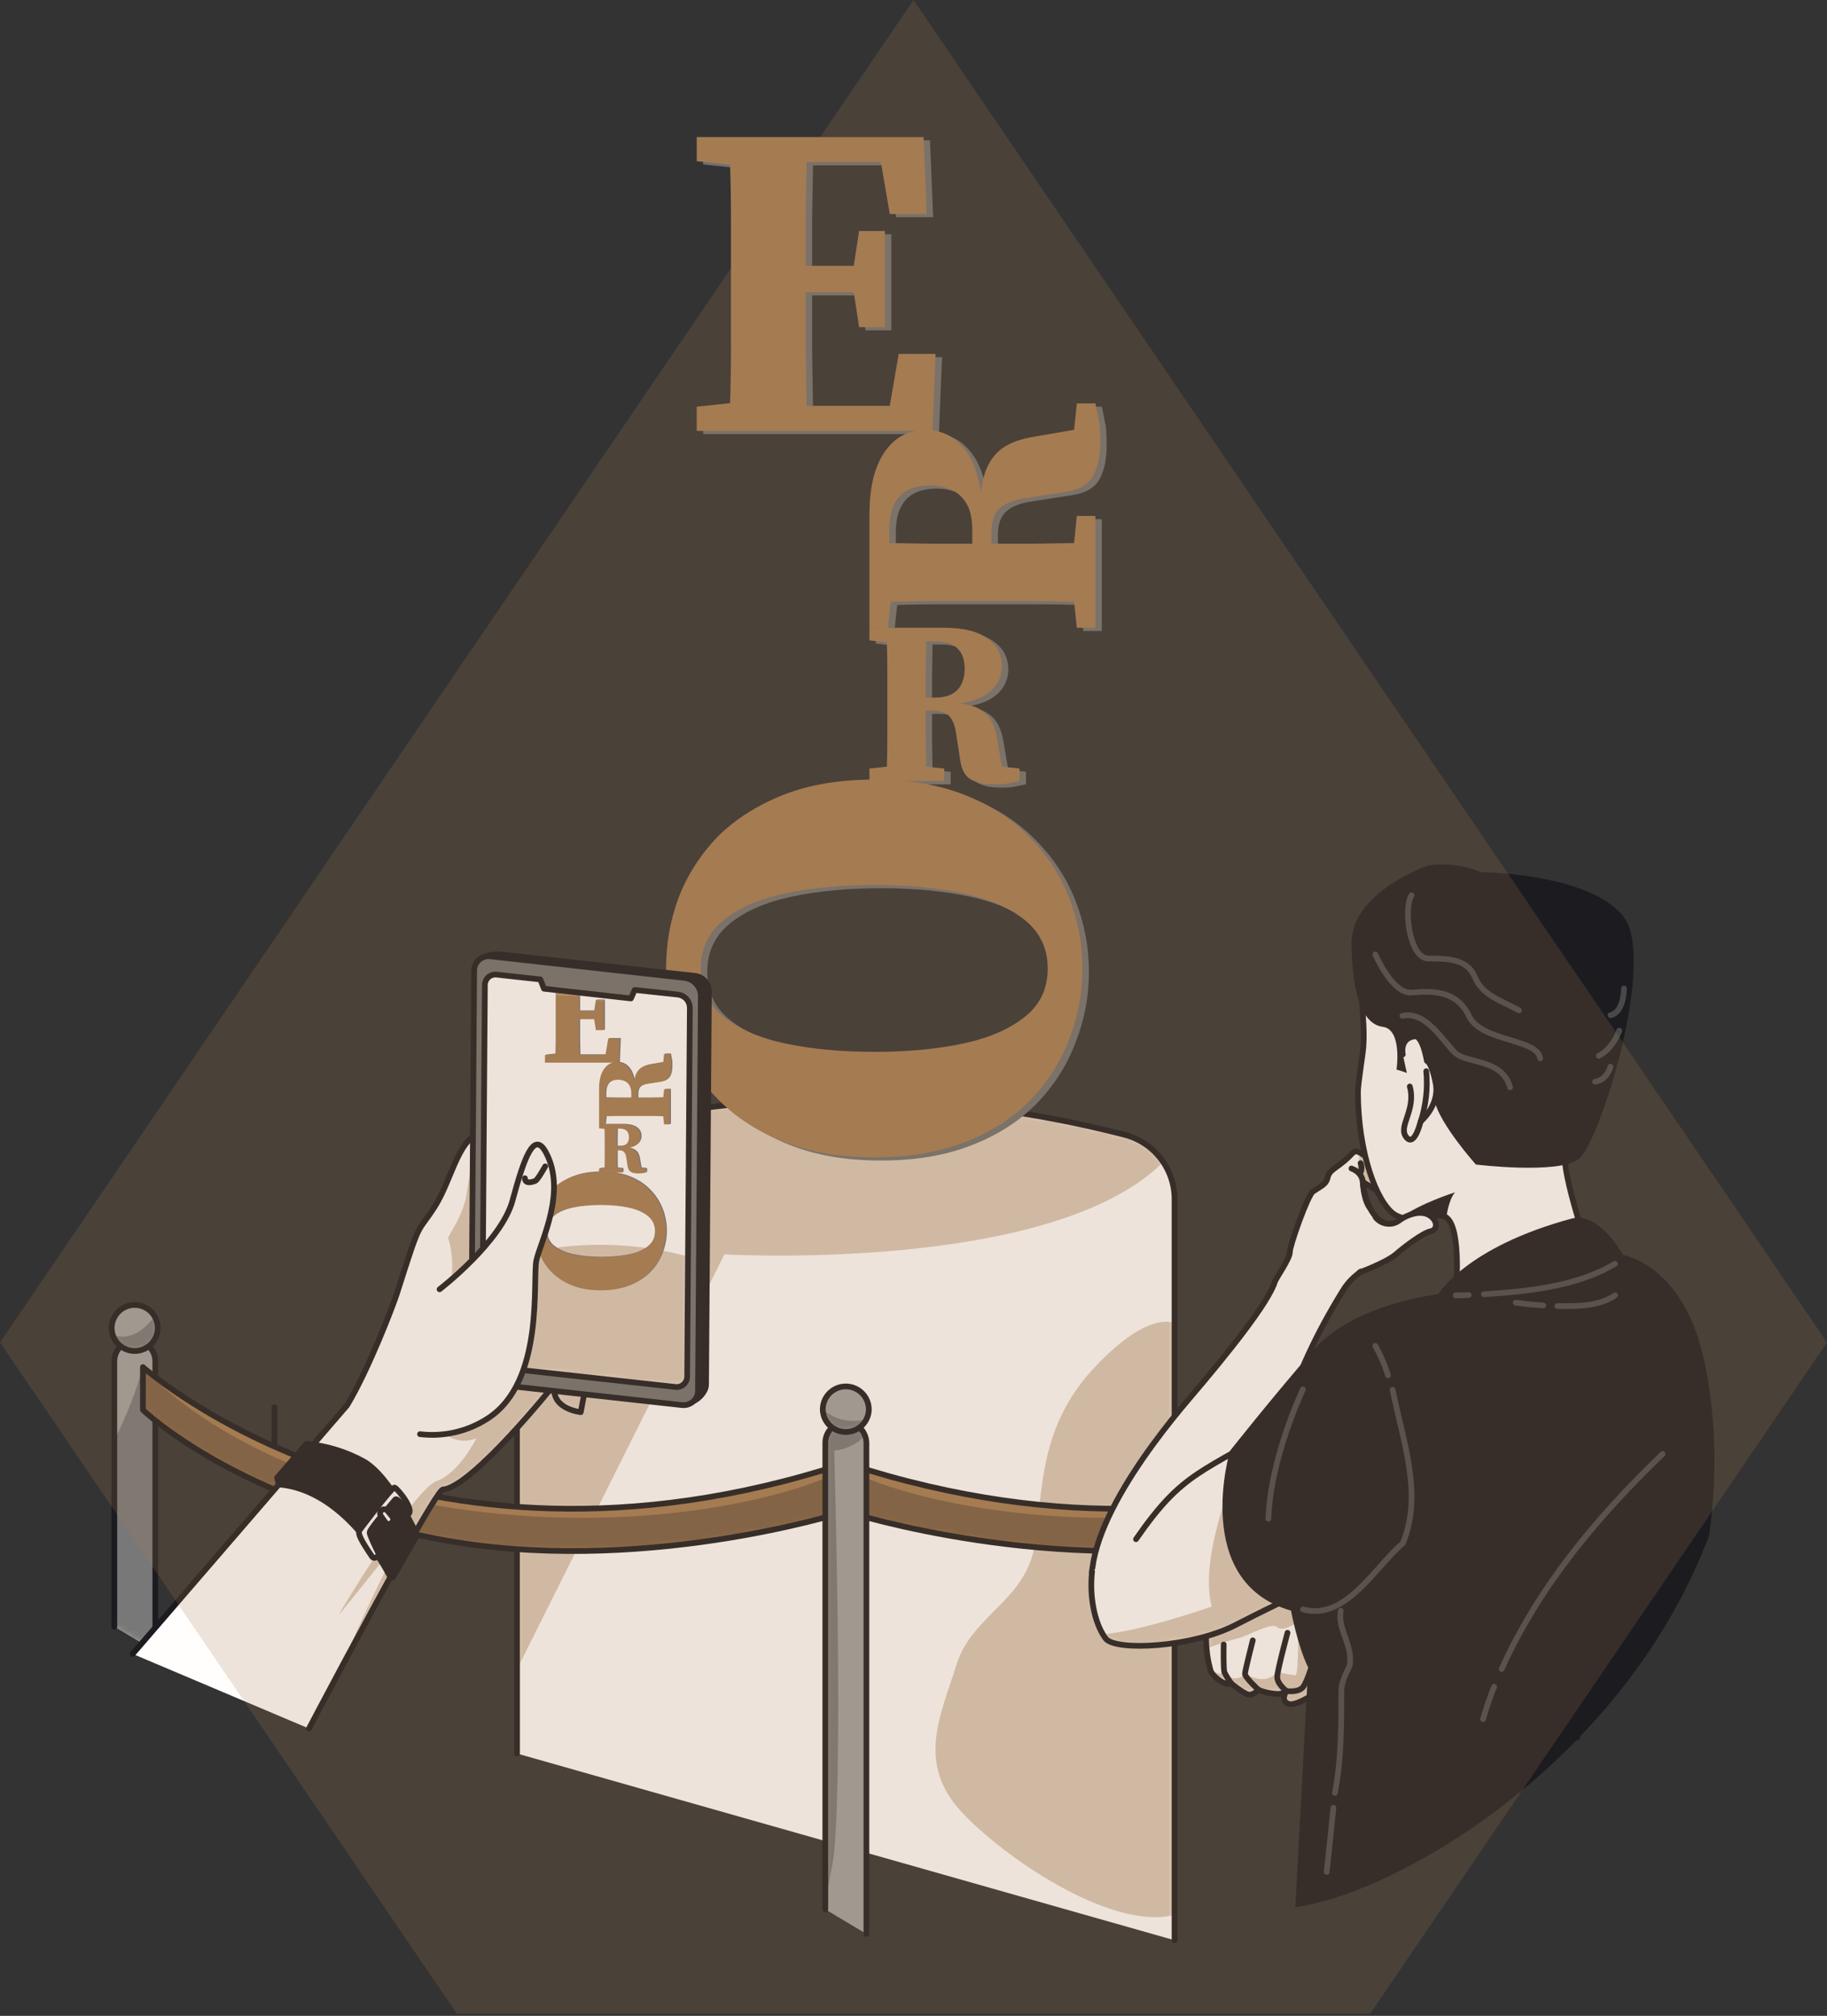 <svg width="320" height="353" viewBox="0 0 320 353" fill="none" xmlns="http://www.w3.org/2000/svg">
<rect x="0" y="0" width="320" height="353" fill="#333333" stroke="none"/>
<path d="M90.557 307.063V209.631C90.558 207.021 91.436 204.486 93.051 202.434C94.665 200.382 96.922 198.933 99.46 198.319C115.412 194.468 131.758 192.489 148.168 192.422C164.657 192.496 181.074 194.614 197.042 198.727C199.53 199.382 201.731 200.842 203.301 202.88C204.871 204.917 205.723 207.417 205.722 209.99V339.76" fill="#FFFEFC"/>
<mask id="mask0_840_12658" style="mask-type:luminance" maskUnits="userSpaceOnUse" x="90" y="192" width="116" height="148">
<path d="M90.559 307.063V209.631C90.56 207.021 91.438 204.486 93.052 202.434C94.667 200.382 96.924 198.933 99.462 198.319C115.414 194.468 131.76 192.489 148.17 192.422C164.659 192.496 181.076 194.614 197.044 198.727C199.531 199.382 201.732 200.842 203.303 202.88C204.873 204.917 205.724 207.417 205.724 209.99V339.76" fill="white"/>
</mask>
<g mask="url(#mask0_840_12658)">
<path opacity="0.4" d="M203.744 203.491C184.203 223.003 126.886 219.653 126.886 219.653L90.559 292.307V209.631C90.56 207.021 91.438 204.486 93.052 202.434C94.667 200.382 96.924 198.933 99.462 198.319C115.414 194.468 131.76 192.489 148.17 192.422C164.659 192.496 181.076 194.614 197.044 198.727C199.784 199.442 202.168 201.137 203.744 203.491Z" fill="#A57C52"/>
<path opacity="0.4" d="M205.724 231.74C205.724 231.74 201.42 229.151 191.786 239.366C182.152 249.581 182.704 260.169 181.284 270.212C179.863 280.255 170.229 282.723 167.51 291.546C164.792 300.37 160.265 308.892 168.78 317.687C177.295 326.482 195.516 338.124 205.703 335.284L205.724 231.74Z" fill="#A57C52"/>
</g>
<path d="M90.557 307.063V209.631C90.558 207.021 91.436 204.486 93.051 202.434C94.665 200.382 96.922 198.933 99.46 198.319C115.412 194.468 131.758 192.489 148.168 192.422C164.657 192.496 181.074 194.614 197.042 198.727C199.53 199.382 201.731 200.842 203.301 202.88C204.871 204.917 205.723 207.417 205.722 209.99V339.76" stroke="#1C1B1F" stroke-linecap="round" stroke-linejoin="round"/>
<path d="M130.542 195.284C135.246 197.757 140.465 199.091 145.778 199.179C151.125 199.081 156.377 197.748 161.123 195.284" stroke="#1C1B1F" stroke-linecap="round" stroke-linejoin="round"/>
<path opacity="0.3" d="M124.01 144.904C124.078 144.715 124.167 144.535 124.276 144.366L124.01 144.904Z" fill="#1C1B1F"/>
<path d="M117.793 170.148C117.793 165.836 118.528 161.697 119.997 157.733C121.536 153.768 123.81 150.22 126.818 147.09C129.896 144.03 133.709 141.595 138.256 139.787C142.804 137.978 148.156 137.074 154.312 137.074C160.329 137.074 165.611 137.978 170.158 139.787C174.705 141.595 178.483 144.065 181.491 147.195C184.57 150.325 186.878 153.872 188.417 157.837C189.957 161.802 190.726 165.905 190.726 170.148C190.726 174.461 189.957 178.565 188.417 182.46C186.948 186.425 184.71 189.972 181.701 193.102C178.693 196.232 174.88 198.701 170.263 200.51C165.716 202.318 160.399 203.223 154.312 203.223C148.226 203.223 142.909 202.318 138.361 200.51C133.814 198.701 130.001 196.232 126.923 193.102C123.915 190.042 121.641 186.529 120.102 182.564C118.563 178.6 117.793 174.461 117.793 170.148ZM123.88 170.148C123.88 173.696 125.209 176.513 127.867 178.6C130.526 180.756 134.129 182.321 138.676 183.295C143.293 184.268 148.505 184.755 154.312 184.755C160.119 184.755 165.296 184.268 169.843 183.295C174.391 182.321 177.993 180.756 180.652 178.6C183.31 176.513 184.64 173.696 184.64 170.148C184.64 166.671 183.31 163.854 180.652 161.697C177.993 159.541 174.391 157.976 169.843 157.002C165.296 156.028 160.119 155.541 154.312 155.541C148.505 155.541 143.293 156.028 138.676 157.002C134.129 157.976 130.526 159.541 127.867 161.697C125.209 163.854 123.88 166.671 123.88 170.148Z" fill="#707070"/>
<path d="M164.966 112.872H163.338C163.311 114.561 163.284 116.25 163.257 117.939C163.257 119.601 163.257 121.195 163.257 122.721H164.803C166.16 122.721 167.218 122.489 167.978 122.026C168.737 121.563 169.28 120.95 169.606 120.187C169.931 119.424 170.094 118.607 170.094 117.735C170.094 114.493 168.385 112.872 164.966 112.872ZM153.408 112.709V110.502H166.635C169.836 110.502 172.291 111.101 174.001 112.3C175.737 113.499 176.605 115.161 176.605 117.286C176.605 118.185 176.375 119.084 175.913 119.983C175.452 120.854 174.693 121.631 173.634 122.312C172.576 122.966 171.138 123.443 169.321 123.742C170.867 123.933 172.074 124.314 172.943 124.886C173.811 125.431 174.462 126.153 174.896 127.052C175.33 127.924 175.642 129 175.832 130.281L176.605 134.817L179.698 135.144V137.35C179.047 137.487 178.504 137.596 178.07 137.677C177.636 137.786 177.202 137.854 176.768 137.882C176.361 137.909 175.846 137.922 175.222 137.922C173.485 137.922 172.115 137.623 171.111 137.023C170.135 136.424 169.538 135.334 169.321 133.754L168.588 129.014C168.398 127.652 168.005 126.644 167.408 125.99C166.838 125.336 165.943 125.009 164.722 125.009H163.257C163.257 126.753 163.257 128.428 163.257 130.035C163.284 131.643 163.311 133.237 163.338 134.817L166.513 135.144V137.35H153.408V135.144L156.461 134.817C156.515 133.155 156.542 131.479 156.542 129.79C156.542 128.101 156.542 126.398 156.542 124.682V123.17C156.542 121.481 156.542 119.792 156.542 118.103C156.542 116.387 156.515 114.697 156.461 113.036L153.408 112.709Z" fill="#707070"/>
<path d="M156.903 93.228L156.903 95.66C159.393 95.701 161.883 95.742 164.373 95.782C166.823 95.782 169.172 95.782 171.422 95.782L171.422 93.471C171.422 91.443 171.08 89.862 170.397 88.726C169.715 87.591 168.811 86.78 167.686 86.293C166.562 85.807 165.357 85.564 164.072 85.564C159.292 85.564 156.903 88.118 156.903 93.228ZM156.662 110.502L153.408 110.502L153.408 90.734C153.408 85.949 154.292 82.279 156.059 79.724C157.826 77.129 160.276 75.831 163.409 75.831C164.734 75.831 166.06 76.176 167.385 76.865C168.67 77.555 169.815 78.69 170.819 80.272C171.783 81.853 172.486 84.002 172.928 86.719C173.209 84.408 173.771 82.603 174.614 81.306C175.418 80.008 176.482 79.035 177.807 78.386C179.093 77.737 180.679 77.271 182.567 76.987L189.254 75.831L189.736 71.209L192.989 71.209C193.19 72.182 193.351 72.993 193.471 73.642C193.632 74.29 193.732 74.939 193.772 75.588C193.812 76.196 193.832 76.967 193.832 77.9C193.832 80.495 193.391 82.543 192.507 84.043C191.623 85.503 190.017 86.395 187.688 86.719L180.699 87.814C178.691 88.098 177.205 88.686 176.241 89.578C175.277 90.43 174.795 91.768 174.795 93.593L174.795 95.782C177.366 95.782 179.836 95.782 182.205 95.782C184.575 95.742 186.924 95.701 189.254 95.66L189.736 90.916L192.989 90.916L192.989 110.502L189.736 110.502L189.254 105.94C186.804 105.859 184.334 105.818 181.844 105.818C179.354 105.818 176.844 105.818 174.313 105.818L172.084 105.818C169.594 105.818 167.104 105.818 164.614 105.818C162.084 105.818 159.594 105.859 157.144 105.94L156.662 110.502Z" fill="#707070"/>
<path d="M123.162 28.794V24.565H162.896L163.441 38.035H156.975L155.416 28.951H142.406C142.354 31.926 142.302 34.928 142.25 37.956C142.25 40.984 142.25 44.038 142.25 47.118H150.664L151.599 41.01H156.118V57.847H151.599L150.664 51.739H142.25C142.25 55.341 142.25 58.76 142.25 61.997C142.302 65.234 142.354 68.444 142.406 71.629H156.975L158.533 62.545H164.999L164.454 76.014H123.162V71.785L129.005 71.159C129.109 67.975 129.161 64.764 129.161 61.527C129.161 58.29 129.161 55.028 129.161 51.739V48.841C129.161 45.604 129.161 42.368 129.161 39.131C129.161 35.842 129.109 32.605 129.005 29.421L123.162 28.794Z" fill="#707070"/>
<path d="M116.66 169.583C116.66 165.27 117.394 161.132 118.863 157.167C120.403 153.202 122.676 149.655 125.684 146.525C128.763 143.464 132.575 141.03 137.123 139.221C141.67 137.413 147.022 136.509 153.179 136.509C159.195 136.509 164.477 137.413 169.024 139.221C173.572 141.03 177.35 143.499 180.358 146.629C183.436 149.759 185.745 153.307 187.284 157.271C188.823 161.236 189.593 165.34 189.593 169.583C189.593 173.895 188.823 177.999 187.284 181.895C185.815 185.859 183.576 189.407 180.568 192.537C177.559 195.667 173.747 198.136 169.129 199.944C164.582 201.753 159.265 202.657 153.179 202.657C147.092 202.657 141.775 201.753 137.228 199.944C132.68 198.136 128.868 195.667 125.789 192.537C122.781 189.476 120.507 185.964 118.968 181.999C117.429 178.034 116.66 173.895 116.66 169.583ZM122.746 169.583C122.746 173.13 124.075 175.947 126.734 178.034C129.392 180.19 132.995 181.755 137.543 182.729C142.16 183.703 147.372 184.19 153.179 184.19C158.985 184.19 164.162 183.703 168.71 182.729C173.257 181.755 176.86 180.19 179.518 178.034C182.177 175.947 183.506 173.13 183.506 169.583C183.506 166.105 182.177 163.288 179.518 161.132C176.86 158.976 173.257 157.411 168.71 156.437C164.162 155.463 158.985 154.976 153.179 154.976C147.372 154.976 142.16 155.463 137.543 156.437C132.995 157.411 129.392 158.976 126.734 161.132C124.075 163.288 122.746 166.105 122.746 169.583Z" fill="#A57C52"/>
<path d="M163.838 112.307H162.21C162.183 113.996 162.156 115.685 162.129 117.374C162.129 119.036 162.129 120.63 162.129 122.155H163.675C165.032 122.155 166.09 121.924 166.849 121.46C167.609 120.997 168.152 120.384 168.477 119.622C168.803 118.859 168.965 118.041 168.965 117.17C168.965 113.928 167.256 112.307 163.838 112.307ZM152.28 112.143V109.937H165.506C168.708 109.937 171.163 110.536 172.872 111.735C174.609 112.933 175.477 114.595 175.477 116.72C175.477 117.619 175.246 118.518 174.785 119.417C174.324 120.289 173.564 121.065 172.506 121.747C171.448 122.4 170.01 122.877 168.192 123.177C169.739 123.368 170.946 123.749 171.814 124.321C172.682 124.866 173.334 125.588 173.768 126.487C174.202 127.359 174.514 128.435 174.704 129.715L175.477 134.251L178.57 134.578V136.785C177.919 136.921 177.376 137.03 176.942 137.112C176.508 137.221 176.074 137.289 175.64 137.316C175.233 137.343 174.717 137.357 174.093 137.357C172.357 137.357 170.987 137.057 169.983 136.458C169.006 135.859 168.409 134.769 168.192 133.189L167.46 128.448C167.27 127.086 166.876 126.078 166.28 125.424C165.71 124.771 164.814 124.444 163.594 124.444H162.129C162.129 126.187 162.129 127.863 162.129 129.47C162.156 131.077 162.183 132.671 162.21 134.251L165.384 134.578V136.785H152.28V134.578L155.332 134.251C155.387 132.589 155.414 130.914 155.414 129.225C155.414 127.536 155.414 125.833 155.414 124.117V122.605C155.414 120.916 155.414 119.227 155.414 117.537C155.414 115.821 155.387 114.132 155.332 112.47L152.28 112.143Z" fill="#A57C52"/>
<path d="M155.774 92.662L155.774 95.095C158.264 95.136 160.754 95.176 163.245 95.217C165.694 95.217 168.044 95.217 170.293 95.217L170.293 92.905C170.293 90.878 169.952 89.296 169.269 88.161C168.586 87.026 167.683 86.215 166.558 85.728C165.433 85.241 164.229 84.998 162.943 84.998C158.164 84.998 155.774 87.553 155.774 92.662ZM155.533 109.937L152.28 109.937L152.28 90.168C152.28 85.383 153.164 81.713 154.931 79.159C156.698 76.564 159.148 75.266 162.281 75.266C163.606 75.266 164.931 75.611 166.257 76.3C167.542 76.989 168.687 78.125 169.691 79.706C170.655 81.288 171.357 83.437 171.799 86.154C172.08 83.842 172.643 82.038 173.486 80.74C174.289 79.443 175.354 78.469 176.679 77.821C177.964 77.172 179.551 76.706 181.438 76.422L188.125 75.266L188.607 70.643L191.861 70.643C192.061 71.617 192.222 72.427 192.343 73.076C192.503 73.725 192.604 74.374 192.644 75.023C192.684 75.631 192.704 76.401 192.704 77.334C192.704 79.929 192.262 81.977 191.379 83.477C190.495 84.937 188.889 85.829 186.559 86.154L179.571 87.249C177.563 87.532 176.077 88.12 175.113 89.013C174.149 89.864 173.667 91.202 173.667 93.027L173.667 95.217C176.237 95.217 178.707 95.217 181.077 95.217C183.446 95.176 185.796 95.136 188.125 95.095L188.607 90.351L191.861 90.351L191.861 109.937L188.607 109.937L188.125 105.375C185.676 105.294 183.205 105.253 180.715 105.253C178.225 105.253 175.715 105.253 173.185 105.253L170.956 105.253C168.466 105.253 165.976 105.253 163.485 105.253C160.955 105.253 158.465 105.294 156.015 105.375L155.533 109.937Z" fill="#A57C52"/>
<path d="M122.033 28.229V24H161.767L162.313 37.469H155.846L154.288 28.385H141.277C141.225 31.361 141.173 34.363 141.121 37.391C141.121 40.419 141.121 43.473 141.121 46.553H149.536L150.47 40.445H154.989V57.281H150.47L149.536 51.173H141.121C141.121 54.775 141.121 58.195 141.121 61.431C141.173 64.668 141.225 67.879 141.277 71.064H155.846L157.404 61.98H163.871L163.326 75.449H122.033V71.22L127.877 70.594C127.981 67.409 128.032 64.198 128.032 60.962C128.032 57.725 128.032 54.462 128.032 51.173V48.276C128.032 45.039 128.032 41.802 128.032 38.565C128.032 35.276 127.981 32.04 127.877 28.855L122.033 28.229Z" fill="#A57C52"/>
<path d="M44.58 275.054C44.58 274.222 44.58 273.39 44.58 272.558" stroke="#1C1B1F" stroke-linecap="round" stroke-linejoin="round"/>
<path d="M47.988 282.651V285.312" stroke="#1C1B1F" stroke-linecap="round" stroke-linejoin="round"/>
<path d="M48.014 274.832C48.014 276.668 48.014 278.505 48.014 280.341" stroke="#1C1B1F" stroke-linecap="round" stroke-linejoin="round"/>
<path d="M48.059 246.424C48.059 254.554 48.059 262.684 48.059 270.814" stroke="#1C1B1F" stroke-linecap="round" stroke-linejoin="round"/>
<path d="M251.698 275.054C251.698 274.222 251.698 273.39 251.698 272.558" stroke="#1C1B1F" stroke-linecap="round" stroke-linejoin="round"/>
<path d="M248.288 282.651V285.312" stroke="#1C1B1F" stroke-linecap="round" stroke-linejoin="round"/>
<path d="M248.26 274.832C248.26 276.668 248.26 278.505 248.26 280.341" stroke="#1C1B1F" stroke-linecap="round" stroke-linejoin="round"/>
<path d="M248.219 246.424C248.219 254.554 248.219 262.684 248.219 270.814" stroke="#1C1B1F" stroke-linecap="round" stroke-linejoin="round"/>
<path d="M253.304 228.512C253.304 228.512 260.112 238.139 272.787 239.365" stroke="#1C1B1F" stroke-linecap="round" stroke-linejoin="round"/>
<path d="M258.059 237.967C260.979 240.534 264.427 242.429 268.159 243.519" stroke="#1C1B1F" stroke-linecap="round" stroke-linejoin="round"/>
<path d="M253.304 232.608C253.893 233.485 254.535 234.326 255.226 235.126" stroke="#1C1B1F" stroke-linecap="round" stroke-linejoin="round"/>
<path d="M246.49 231.202C244.604 231.833 242.674 232.357 240.752 232.83" stroke="#1C1B1F" stroke-linecap="round" stroke-linejoin="round"/>
<path d="M20.023 284.853V238.354C20.023 237.403 20.401 236.49 21.073 235.818C21.746 235.145 22.658 234.767 23.61 234.767C24.561 234.767 25.473 235.145 26.146 235.818C26.818 236.49 27.196 237.403 27.196 238.354V289.157" fill="#A0A0A0"/>
<mask id="mask1_840_12658" style="mask-type:luminance" maskUnits="userSpaceOnUse" x="20" y="234" width="8" height="56">
<path d="M20.019 284.853V238.354C20.019 237.403 20.397 236.49 21.07 235.818C21.742 235.145 22.655 234.767 23.606 234.767C24.557 234.767 25.469 235.145 26.142 235.818C26.815 236.49 27.193 237.403 27.193 238.354V289.157" fill="white"/>
</mask>
<g mask="url(#mask1_840_12658)">
<path opacity="0.3" d="M27.197 242.4V289.157H20.023V252.163C22.11 248.071 23.791 243.784 25.045 239.365L27.197 242.4Z" fill="#1C1B1F"/>
</g>
<path d="M20.023 284.853V238.354C20.023 237.403 20.401 236.49 21.073 235.818C21.746 235.145 22.658 234.767 23.61 234.767C24.561 234.767 25.473 235.145 26.146 235.818C26.818 236.49 27.196 237.403 27.196 238.354V289.157" stroke="#1C1B1F" stroke-linecap="round" stroke-linejoin="round"/>
<path d="M27.625 232.543C27.625 233.52 27.27 234.464 26.627 235.199C25.983 235.934 25.094 236.41 24.126 236.539C23.157 236.668 22.175 236.44 21.361 235.899C20.548 235.358 19.959 234.54 19.703 233.597C19.447 232.655 19.543 231.651 19.972 230.773C20.4 229.895 21.134 229.203 22.034 228.825C22.935 228.447 23.943 228.409 24.869 228.718C25.796 229.028 26.579 229.663 27.073 230.506C27.44 231.122 27.631 231.826 27.625 232.543Z" fill="#A0A0A0"/>
<mask id="mask2_840_12658" style="mask-type:luminance" maskUnits="userSpaceOnUse" x="19" y="228" width="9" height="9">
<path d="M27.622 232.544C27.622 233.521 27.267 234.465 26.623 235.2C25.979 235.935 25.091 236.411 24.122 236.54C23.154 236.669 22.172 236.441 21.358 235.9C20.545 235.359 19.955 234.541 19.7 233.598C19.444 232.656 19.539 231.652 19.968 230.774C20.397 229.896 21.13 229.204 22.031 228.826C22.932 228.448 23.939 228.41 24.866 228.719C25.793 229.029 26.576 229.664 27.069 230.507C27.436 231.123 27.627 231.827 27.622 232.544Z" fill="white"/>
</mask>
<g mask="url(#mask2_840_12658)">
<path opacity="0.3" d="M27.624 232.544C27.638 233.516 27.299 234.46 26.672 235.202C26.044 235.944 25.17 236.435 24.209 236.583C23.249 236.732 22.267 236.528 21.444 236.01C20.622 235.492 20.015 234.694 19.734 233.763C21.778 234.481 24.396 234.115 27.058 230.507C27.43 231.121 27.625 231.826 27.624 232.544Z" fill="#1C1B1F"/>
</g>
<path d="M27.625 232.543C27.625 233.52 27.27 234.464 26.627 235.199C25.983 235.934 25.094 236.41 24.126 236.539C23.157 236.668 22.175 236.44 21.361 235.899C20.548 235.358 19.959 234.54 19.703 233.597C19.447 232.655 19.543 231.651 19.972 230.773C20.4 229.895 21.134 229.203 22.034 228.825C22.935 228.447 23.943 228.409 24.869 228.718C25.796 229.028 26.579 229.663 27.073 230.506C27.44 231.122 27.631 231.826 27.625 232.543Z" stroke="#1C1B1F" stroke-linecap="round" stroke-linejoin="round"/>
<path d="M147.579 256.388V264.839C147.579 264.839 111.589 276.252 76.396 269.444C41.202 262.637 25.033 246.891 25.033 246.891V239.401C25.815 240.061 72.099 280.872 147.579 256.388Z" fill="#A57C52"/>
<mask id="mask3_840_12658" style="mask-type:luminance" maskUnits="userSpaceOnUse" x="25" y="239" width="123" height="33">
<path d="M147.579 256.389V264.839C147.579 264.839 111.589 276.253 76.396 269.445C41.202 262.637 25.033 246.891 25.033 246.891V239.402C25.815 240.062 72.099 280.872 147.579 256.389Z" fill="white"/>
</mask>
<g mask="url(#mask3_840_12658)">
<path opacity="0.3" d="M147.579 257.429V264.839C147.579 264.839 111.589 276.253 76.396 269.445C41.202 262.637 25.033 246.891 25.033 246.891V239.402C25.478 239.926 39.854 256.848 74.308 263.247C109.322 269.725 138.347 262.357 147.579 257.429Z" fill="#1C1B1F"/>
</g>
<path d="M147.579 256.388V264.839C147.579 264.839 111.589 276.252 76.396 269.444C41.202 262.637 25.033 246.891 25.033 246.891V239.401C25.815 240.061 72.099 280.872 147.579 256.388Z" stroke="#1C1B1F" stroke-linecap="round" stroke-linejoin="round"/>
<path d="M276.26 304.222V238.354C276.26 237.403 275.883 236.49 275.21 235.818C274.537 235.145 273.625 234.767 272.674 234.767C271.722 234.767 270.81 235.145 270.137 235.818C269.465 236.49 269.087 237.403 269.087 238.354V309.96" fill="#A0A0A0"/>
<mask id="mask4_840_12658" style="mask-type:luminance" maskUnits="userSpaceOnUse" x="269" y="234" width="8" height="76">
<path d="M276.257 304.222V238.354C276.257 237.403 275.879 236.491 275.207 235.818C274.534 235.145 273.622 234.768 272.671 234.768C271.719 234.768 270.807 235.145 270.134 235.818C269.462 236.491 269.084 237.403 269.084 238.354V309.961" fill="white"/>
</mask>
<g mask="url(#mask4_840_12658)">
<path opacity="0.3" d="M269.07 242.4V309.961L276.243 304.222V252.163C274.157 248.071 272.475 243.785 271.222 239.366L269.07 242.4Z" fill="#1C1B1F"/>
</g>
<path d="M276.26 304.222V238.354C276.26 237.403 275.883 236.49 275.21 235.818C274.537 235.145 273.625 234.767 272.674 234.767C271.722 234.767 270.81 235.145 270.137 235.818C269.465 236.49 269.087 237.403 269.087 238.354V309.96" stroke="#1C1B1F" stroke-linecap="round" stroke-linejoin="round"/>
<path d="M268.655 232.543C268.642 233.515 268.98 234.459 269.607 235.201C270.235 235.943 271.11 236.434 272.07 236.582C273.031 236.731 274.013 236.527 274.835 236.009C275.657 235.491 276.265 234.693 276.545 233.762C276.675 233.369 276.741 232.957 276.739 232.543C276.739 231.658 276.448 230.797 275.91 230.094C275.372 229.39 274.618 228.884 273.763 228.652C272.909 228.42 272.002 228.476 271.182 228.811C270.363 229.146 269.676 229.742 269.229 230.506C268.855 231.12 268.656 231.824 268.655 232.543Z" fill="#A0A0A0"/>
<mask id="mask5_840_12658" style="mask-type:luminance" maskUnits="userSpaceOnUse" x="268" y="228" width="9" height="9">
<path d="M268.654 232.543C268.641 233.515 268.979 234.459 269.607 235.201C270.235 235.943 271.109 236.434 272.07 236.582C273.03 236.731 274.012 236.527 274.834 236.009C275.657 235.491 276.264 234.693 276.545 233.762C276.675 233.369 276.74 232.957 276.739 232.543C276.739 231.658 276.447 230.797 275.909 230.094C275.372 229.39 274.617 228.884 273.763 228.652C272.908 228.42 272.001 228.476 271.182 228.811C270.362 229.146 269.676 229.742 269.228 230.506C268.854 231.12 268.656 231.824 268.654 232.543Z" fill="white"/>
</mask>
<g mask="url(#mask5_840_12658)">
<path opacity="0.3" d="M268.654 232.544C268.641 233.515 268.979 234.459 269.607 235.202C270.235 235.944 271.109 236.434 272.07 236.583C273.03 236.731 274.012 236.528 274.834 236.009C275.657 235.491 276.264 234.694 276.545 233.763C274.501 234.48 271.882 234.114 269.228 230.506C268.854 231.12 268.656 231.825 268.654 232.544Z" fill="#1C1B1F"/>
</g>
<path d="M268.655 232.543C268.642 233.515 268.98 234.459 269.607 235.201C270.235 235.943 271.11 236.434 272.07 236.582C273.031 236.731 274.013 236.527 274.835 236.009C275.657 235.491 276.265 234.693 276.545 233.762C276.675 233.369 276.741 232.957 276.739 232.543C276.739 231.658 276.448 230.797 275.91 230.094C275.372 229.39 274.618 228.884 273.763 228.652C272.909 228.42 272.002 228.476 271.182 228.811C270.363 229.146 269.676 229.742 269.229 230.506C268.855 231.12 268.656 231.824 268.655 232.543Z" stroke="#1C1B1F" stroke-linecap="round" stroke-linejoin="round"/>
<path d="M148.7 256.388V264.839C148.7 264.839 184.725 276.252 219.876 269.444C255.026 262.637 271.246 246.891 271.246 246.891V239.401C270.464 240.061 224.18 280.872 148.7 256.388Z" fill="#A57C52"/>
<mask id="mask6_840_12658" style="mask-type:luminance" maskUnits="userSpaceOnUse" x="148" y="239" width="124" height="33">
<path d="M148.7 256.388V264.839C148.7 264.839 184.725 276.252 219.876 269.444C255.026 262.637 271.246 246.891 271.246 246.891V239.401C270.464 240.061 224.18 280.872 148.7 256.388Z" fill="white"/>
</mask>
<g mask="url(#mask6_840_12658)">
<path opacity="0.3" d="M148.7 257.429V264.839C148.7 264.839 184.725 276.252 219.876 269.444C255.026 262.637 271.246 246.891 271.246 246.891V239.401C270.808 239.925 256.425 256.847 221.978 263.246C186.956 269.724 157.932 262.357 148.7 257.429Z" fill="#1C1B1F"/>
</g>
<path d="M148.7 256.388V264.839C148.7 264.839 184.725 276.252 219.876 269.444C255.026 262.637 271.246 246.891 271.246 246.891V239.401C270.464 240.061 224.18 280.872 148.7 256.388Z" stroke="#1C1B1F" stroke-linecap="round" stroke-linejoin="round"/>
<path d="M144.554 334.351V252.701C144.54 251.851 144.829 251.023 145.368 250.365C145.908 249.708 146.664 249.263 147.501 249.112C148.338 248.96 149.202 249.111 149.938 249.537C150.674 249.963 151.235 250.637 151.52 251.439C151.677 251.841 151.755 252.27 151.75 252.701V338.655" fill="#A0A0A0"/>
<mask id="mask7_840_12658" style="mask-type:luminance" maskUnits="userSpaceOnUse" x="144" y="249" width="8" height="90">
<path d="M144.547 334.351V252.701C144.532 251.851 144.821 251.023 145.361 250.365C145.9 249.708 146.656 249.263 147.493 249.112C148.33 248.96 149.194 249.111 149.93 249.537C150.666 249.963 151.227 250.637 151.512 251.439C151.669 251.841 151.747 252.27 151.742 252.701V338.655" fill="white"/>
</mask>
<g mask="url(#mask7_840_12658)">
<path opacity="0.3" d="M151.498 251.439C150.063 252.909 148.155 253.824 146.11 254.021C146.11 254.021 147.689 306.804 146.11 324.322C145.91 326.474 144.532 332.93 144.532 332.93V252.701C144.518 251.851 144.806 251.023 145.346 250.365C145.886 249.708 146.642 249.263 147.479 249.112C148.316 248.96 149.18 249.111 149.916 249.537C150.652 249.963 151.213 250.637 151.498 251.439Z" fill="#1C1B1F"/>
</g>
<path d="M144.554 334.351V252.701C144.54 251.851 144.829 251.023 145.368 250.365C145.908 249.708 146.664 249.263 147.501 249.112C148.338 248.96 149.202 249.111 149.938 249.537C150.674 249.963 151.235 250.637 151.52 251.439C151.677 251.841 151.755 252.27 151.75 252.701V338.655" stroke="#1C1B1F" stroke-linecap="round" stroke-linejoin="round"/>
<path d="M152.178 246.89C152.135 247.931 151.69 248.914 150.938 249.635C150.187 250.356 149.185 250.759 148.144 250.759C147.102 250.759 146.101 250.356 145.349 249.635C144.597 248.914 144.153 247.931 144.109 246.89C144.105 246.838 144.105 246.785 144.109 246.733C144.13 245.663 144.574 244.646 145.345 243.905C146.116 243.164 147.15 242.759 148.219 242.78C149.288 242.801 150.305 243.246 151.046 244.017C151.788 244.787 152.192 245.821 152.171 246.89H152.178Z" fill="#A0A0A0"/>
<mask id="mask8_840_12658" style="mask-type:luminance" maskUnits="userSpaceOnUse" x="144" y="242" width="9" height="9">
<path d="M152.181 246.89C152.137 247.931 151.693 248.914 150.941 249.635C150.189 250.356 149.188 250.759 148.146 250.759C147.105 250.759 146.103 250.356 145.351 249.635C144.6 248.914 144.155 247.931 144.111 246.89C144.108 246.838 144.108 246.785 144.111 246.733C144.132 245.663 144.577 244.646 145.348 243.905C146.119 243.164 147.152 242.759 148.222 242.78C149.291 242.801 150.308 243.246 151.049 244.017C151.79 244.787 152.195 245.821 152.174 246.89H152.181Z" fill="white"/>
</mask>
<g mask="url(#mask8_840_12658)">
<path opacity="0.3" d="M151.829 248.533C151.455 249.379 150.801 250.071 149.977 250.492C149.153 250.914 148.209 251.038 147.303 250.846C146.398 250.653 145.587 250.155 145.005 249.434C144.424 248.714 144.108 247.816 144.111 246.89C144.108 246.838 144.108 246.785 144.111 246.732C145.697 248.224 148.143 249.351 151.829 248.533Z" fill="#1C1B1F"/>
</g>
<path d="M152.178 246.89C152.135 247.931 151.69 248.914 150.938 249.635C150.187 250.356 149.185 250.759 148.144 250.759C147.102 250.759 146.101 250.356 145.349 249.635C144.597 248.914 144.153 247.931 144.109 246.89C144.105 246.838 144.105 246.785 144.109 246.733C144.13 245.663 144.574 244.646 145.345 243.905C146.116 243.164 147.15 242.759 148.219 242.78C149.288 242.801 150.305 243.246 151.046 244.017C151.788 244.787 152.192 245.821 152.171 246.89H152.178Z" stroke="#1C1B1F" stroke-linecap="round" stroke-linejoin="round"/>
<path d="M235.15 280.147L231.506 295.721C231.506 295.721 227.245 298.856 225.717 298.368C224.189 297.881 225.243 296.216 225.315 296.123C224.811 296.501 224.185 296.68 223.557 296.625C222.476 296.559 221.412 296.317 220.408 295.908C220.408 295.908 219.533 296.905 218.672 296.74C217.811 296.575 215.652 294.796 215.652 294.796C214.045 295.255 212.338 293.089 212.338 293.089C212.156 292.837 212.026 292.552 211.958 292.249C211.634 291.077 211.425 289.876 211.334 288.663C211.004 284.961 211.427 280.018 214.504 278.311L235.15 280.147Z" fill="#FFFEFC"/>
<mask id="mask9_840_12658" style="mask-type:luminance" maskUnits="userSpaceOnUse" x="211" y="278" width="25" height="21">
<path d="M235.15 280.147L231.506 295.721C231.506 295.721 227.245 298.856 225.717 298.368C224.189 297.881 225.243 296.216 225.315 296.123C224.811 296.501 224.185 296.68 223.557 296.625C222.476 296.559 221.412 296.317 220.408 295.908C220.408 295.908 219.533 296.905 218.672 296.74C217.811 296.575 215.652 294.796 215.652 294.796C214.045 295.255 212.338 293.089 212.338 293.089C212.156 292.837 212.026 292.552 211.958 292.249C211.634 291.077 211.425 289.876 211.334 288.663C211.004 284.961 211.427 280.018 214.504 278.311L235.15 280.147Z" fill="white"/>
</mask>
<g mask="url(#mask9_840_12658)">
<path opacity="0.4" d="M235.149 280.147L231.505 295.721C231.505 295.721 227.244 298.856 225.716 298.368C224.188 297.881 225.243 296.216 225.314 296.123C224.81 296.501 224.184 296.68 223.557 296.625C222.475 296.559 221.411 296.317 220.408 295.908C220.408 295.908 219.532 296.905 218.672 296.74C217.811 296.575 215.651 294.796 215.651 294.796C214.045 295.255 212.337 293.089 212.337 293.089C212.155 292.837 212.026 292.552 211.957 292.249C212.674 292.794 213.679 293.404 214.468 292.881C214.658 293.173 214.915 293.417 215.216 293.593C215.518 293.769 215.857 293.872 216.205 293.894C216.554 293.915 216.903 293.855 217.224 293.718C217.545 293.58 217.829 293.37 218.055 293.103C218.055 293.103 221.584 295.406 223.7 292.759C224.747 293.025 225.808 293.231 226.878 293.376C227.517 293.376 227.373 284.007 227.373 284.007C227.373 284.007 224.633 285.922 223.7 284.932C222.768 283.942 218.083 286.704 216.943 286.848C215.038 287.354 213.162 287.967 211.326 288.684C210.996 284.982 211.419 280.04 214.497 278.333L235.149 280.147Z" fill="#A57C52"/>
</g>
<path d="M235.15 280.147L231.506 295.721C231.506 295.721 227.245 298.856 225.717 298.368C224.189 297.881 225.243 296.216 225.315 296.123C224.811 296.501 224.185 296.68 223.557 296.625C222.476 296.559 221.412 296.317 220.408 295.908C220.408 295.908 219.533 296.905 218.672 296.74C217.811 296.575 215.652 294.796 215.652 294.796C214.045 295.255 212.338 293.089 212.338 293.089C212.156 292.837 212.026 292.552 211.958 292.249C211.634 291.077 211.425 289.876 211.334 288.663C211.004 284.961 211.427 280.018 214.504 278.311L235.15 280.147Z" stroke="#1C1B1F" stroke-linecap="round" stroke-linejoin="round"/>
<path d="M225.509 285.922C225.509 285.922 223.766 292.343 223.708 293.605C223.651 294.868 225.322 296.116 225.322 296.116C225.322 296.116 227.374 296.432 228.192 295.456C229.01 294.48 230.057 290.75 230.057 290.75" stroke="#1C1B1F" stroke-linecap="round" stroke-linejoin="round"/>
<path d="M220.407 295.886C220.407 295.886 218.026 293.734 218.061 293.081C218.097 292.429 219.424 287.242 219.424 287.242" stroke="#1C1B1F" stroke-linecap="round" stroke-linejoin="round"/>
<path d="M215.649 294.774C215.202 294.17 214.806 293.529 214.465 292.859C214.243 292.263 214.329 287.967 214.329 287.967" stroke="#1C1B1F" stroke-linecap="round" stroke-linejoin="round"/>
<path d="M241.129 220.514C239.537 222.171 237.083 222.96 235.261 225.908C225.319 241.934 224.142 252.185 219.522 264.646C214.903 277.106 198.647 291.905 192.636 282.085C186.624 272.264 201.108 253.34 208.152 245.091C215.197 236.841 222.198 228.075 223.317 224.395C223.489 223.85 225.971 220.306 225.921 219.266C225.871 218.226 229.049 209.223 229.981 208.642C231.933 207.386 232.263 207.307 232.578 206.088C232.966 204.603 234.508 204.517 236.882 201.927C237.022 201.778 237.207 201.68 237.409 201.649C237.61 201.618 237.816 201.655 237.994 201.755C238.991 202.15 240.189 203.534 240.864 204.244C242.636 206.016 241.165 208.462 241.165 208.462L238.683 206.963C238.763 207.857 238.932 208.741 239.185 209.603C239.185 209.603 239.185 209.603 239.185 209.639C239.666 211.274 240.62 213.226 242.37 214.151C245.218 215.665 241.395 220.256 241.129 220.514Z" fill="#FFFEFC"/>
<mask id="mask10_840_12658" style="mask-type:luminance" maskUnits="userSpaceOnUse" x="191" y="201" width="53" height="85">
<path d="M241.128 220.514C239.535 222.171 237.082 222.96 235.26 225.908C225.317 241.934 224.141 252.185 219.521 264.646C214.901 277.106 198.646 291.905 192.635 282.085C186.623 272.264 201.107 253.34 208.151 245.091C215.195 236.841 222.197 228.075 223.316 224.395C223.488 223.85 225.97 220.306 225.92 219.266C225.87 218.226 229.048 209.223 229.98 208.642C231.931 207.386 232.261 207.307 232.577 206.088C232.964 204.603 234.507 204.517 236.881 201.927C237.02 201.778 237.206 201.68 237.407 201.649C237.609 201.618 237.815 201.655 237.993 201.755C238.99 202.15 240.188 203.534 240.862 204.244C242.634 206.016 241.164 208.462 241.164 208.462L238.682 206.963C238.762 207.857 238.93 208.741 239.184 209.603C239.184 209.603 239.184 209.603 239.184 209.639C239.664 211.274 240.619 213.226 242.369 214.151C245.217 215.665 241.393 220.256 241.128 220.514Z" fill="white"/>
</mask>
<g mask="url(#mask10_840_12658)">
<path opacity="0.4" d="M241.179 208.49L238.697 206.991C238.777 207.885 238.945 208.77 239.199 209.631L237.384 204.968C237.979 204.029 238.192 202.897 237.979 201.805C238.976 202.2 240.174 203.584 240.849 204.294C242.649 206.044 241.179 208.49 241.179 208.49Z" fill="#A57C52"/>
</g>
<path d="M241.129 220.514C239.537 222.171 237.083 222.96 235.261 225.908C225.319 241.934 224.142 252.185 219.522 264.646C214.903 277.106 198.647 291.905 192.636 282.085C186.624 272.264 201.108 253.34 208.152 245.091C215.197 236.841 222.198 228.075 223.317 224.395C223.489 223.85 225.971 220.306 225.921 219.266C225.871 218.226 229.049 209.223 229.981 208.642C231.933 207.386 232.263 207.307 232.578 206.088C232.966 204.603 234.508 204.517 236.882 201.927C237.022 201.778 237.207 201.68 237.409 201.649C237.61 201.618 237.816 201.655 237.994 201.755C238.991 202.15 240.189 203.534 240.864 204.244C242.636 206.016 241.165 208.462 241.165 208.462L238.683 206.963C238.763 207.857 238.932 208.741 239.185 209.603C239.185 209.603 239.185 209.603 239.185 209.639C239.666 211.274 240.62 213.226 242.37 214.151C245.218 215.665 241.395 220.256 241.129 220.514Z" stroke="#1C1B1F" stroke-linecap="round" stroke-linejoin="round"/>
<path d="M278.977 221.353L254.967 226.827C254.967 226.827 256.108 215.213 253.332 213.197C251.739 212.027 248.461 214.129 245.441 213.197C245.007 213.072 244.593 212.883 244.214 212.637C241.144 210.564 237.88 201.963 237.844 191.317C237.844 189.589 238.69 184.926 238.805 183.161C239.286 175.901 236.474 171.425 242.299 164.33C254.307 149.732 278.748 152.602 283.475 163.871C288.202 175.141 273.934 192.924 274.049 202.609C274.114 207.551 278.977 221.353 278.977 221.353Z" fill="#FFFEFC" stroke="#1C1B1F" stroke-linecap="round" stroke-linejoin="round"/>
<path d="M250.205 151.54C250.205 151.54 236.633 156.131 236.726 165.234C236.82 174.338 238.713 179.366 242.185 179.804C245.657 180.241 244.603 187.307 244.603 187.307C244.603 187.307 250.385 188.57 251.246 192.673C252.106 196.776 258.498 203.921 258.498 203.921C258.498 203.921 272.845 205.679 276.482 202.996C280.119 200.313 290.227 168.168 284.373 160.536C278.52 152.903 259.33 152.716 259.33 152.716C256.451 151.507 253.297 151.1 250.205 151.54Z" fill="#1C1B1F"/>
<path d="M245.7 184.646C245.7 184.646 245.068 181.841 247.766 181.475C249.2 181.282 249.918 185.779 249.918 185.779C249.918 185.779 250.743 185.916 251.467 189.739C252.192 193.563 248.813 196.404 248.813 196.404C248.813 196.404 247.794 200.794 246.388 199.223C244.688 197.322 248.096 194.467 246.926 190.256" fill="#FFFEFC"/>
<path d="M245.7 184.646C245.7 184.646 245.068 181.841 247.766 181.475C249.2 181.282 249.918 185.779 249.918 185.779C249.918 185.779 250.743 185.916 251.467 189.739C252.192 193.563 248.813 196.404 248.813 196.404C248.813 196.404 247.794 200.794 246.388 199.223C244.688 197.322 248.096 194.467 246.926 190.256" stroke="#1C1B1F" stroke-linecap="round" stroke-linejoin="round"/>
<path d="M249.809 187.58C250.09 190.567 249.756 193.58 248.827 196.432" stroke="#1C1B1F" stroke-linecap="round" stroke-linejoin="round"/>
<path d="M254.855 208.785C253.671 210.148 253.334 213.19 253.334 213.19C253.334 213.19 248.463 214.122 245.443 213.19C248.571 210.801 254.611 208.864 254.855 208.785Z" fill="#1C1B1F"/>
<path d="M240.943 213.175C241.191 213.487 241.499 213.747 241.848 213.939C242.198 214.131 242.582 214.252 242.979 214.294C243.375 214.336 243.776 214.299 244.158 214.184C244.54 214.07 244.896 213.88 245.204 213.627C246.28 212.838 248.626 211.862 250.225 212.738C251.825 213.613 251.883 215.349 250.577 215.607C249.271 215.865 246.194 218.168 244.522 219.617C242.851 221.066 238.116 222.817 238.116 222.817" fill="#FFFEFC"/>
<path d="M240.943 213.175C241.191 213.487 241.499 213.747 241.848 213.939C242.198 214.131 242.582 214.252 242.979 214.294C243.375 214.336 243.776 214.299 244.158 214.184C244.54 214.07 244.896 213.88 245.204 213.627C246.28 212.838 248.626 211.862 250.225 212.738C251.825 213.613 251.883 215.349 250.577 215.607C249.271 215.865 246.194 218.168 244.522 219.617C242.851 221.066 238.116 222.817 238.116 222.817" stroke="#1C1B1F" stroke-linecap="round" stroke-linejoin="round"/>
<path d="M239.917 211.482C239.917 211.482 238.898 210.442 238.697 206.991C238.597 205.227 236.71 204.617 236.71 204.617" stroke="#1C1B1F" stroke-linecap="round" stroke-linejoin="round"/>
<path d="M238.165 205.621C238.339 205.332 238.443 205.006 238.468 204.67C238.493 204.334 238.438 203.996 238.309 203.685" stroke="#1C1B1F" stroke-linecap="round" stroke-linejoin="round"/>
<path d="M198.972 269.531C207.286 257.529 210.234 258.132 226.124 248.555L241.662 272.307C241.662 272.307 237.917 274.064 233.125 276.353C227.522 279.029 220.5 282.422 216.403 284.552C208.807 288.49 195.428 289.179 193.663 286.941C193.49 286.713 193.331 286.473 193.19 286.224C191.698 283.799 190.787 279.559 191.282 275.155" fill="#FFFEFC"/>
<mask id="mask11_840_12658" style="mask-type:luminance" maskUnits="userSpaceOnUse" x="191" y="248" width="51" height="41">
<path d="M198.977 269.531C207.291 257.529 210.239 258.132 226.129 248.555L241.667 272.307C241.667 272.307 237.922 274.064 233.13 276.353C227.528 279.029 220.505 282.422 216.409 284.552C208.812 288.49 195.433 289.179 193.668 286.941C193.495 286.713 193.337 286.473 193.195 286.224C191.703 283.799 190.792 279.559 191.287 275.155" fill="white"/>
</mask>
<g mask="url(#mask11_840_12658)">
<path opacity="0.4" d="M234.169 273.598L233.128 276.317C227.526 278.993 220.503 282.386 216.407 284.516C208.81 288.455 195.431 289.143 193.667 286.905C193.493 286.677 193.335 286.437 193.193 286.188C200.295 285.564 212.225 281.317 212.225 281.317C209.951 272.522 216.407 257.766 216.407 257.766L234.169 273.598Z" fill="#A57C52"/>
</g>
<path d="M198.972 269.531C207.286 257.529 210.234 258.132 226.124 248.555L241.662 272.307C241.662 272.307 237.917 274.064 233.125 276.353C227.522 279.029 220.5 282.422 216.403 284.552C208.807 288.49 195.428 289.179 193.663 286.941C193.49 286.713 193.331 286.473 193.19 286.224C191.698 283.799 190.787 279.559 191.282 275.155" stroke="#1C1B1F" stroke-linecap="round" stroke-linejoin="round"/>
<path d="M299.325 268.95C299.325 268.95 302.043 253.319 298.27 237.329C294.497 221.339 284.267 219.768 284.267 219.768C284.267 219.768 280.107 212.092 275.257 213.391C256.67 218.412 251.907 226.647 251.907 226.647C251.907 226.647 237.194 228.197 230.013 236.446C222.833 244.696 215.43 254.065 215.43 254.065C215.43 254.065 208.586 277.02 226.125 282.042C226.125 282.042 227.266 288.204 229.124 291.991L226.886 333.978C245.243 331.374 284.439 308.362 299.325 268.95Z" fill="#1C1B1F"/>
<g opacity="0.2">
<path d="M243.117 240.836C242.555 239.042 241.807 237.311 240.886 235.672" stroke="#FFFEFC" stroke-linecap="round" stroke-linejoin="round"/>
<path d="M228.21 281.819C235.656 283.878 240.678 274.553 245.699 270.249C249.286 261.64 245.699 252.315 243.92 243.369" stroke="#FFFEFC" stroke-linecap="round" stroke-linejoin="round"/>
<path d="M228.211 243.297C228.211 243.297 222.53 255.184 222.156 265.944" stroke="#FFFEFC" stroke-linecap="round" stroke-linejoin="round"/>
<path d="M259.912 226.64C267.537 226.152 276.181 225.284 282.867 221.31" stroke="#FFFEFC" stroke-linecap="round" stroke-linejoin="round"/>
<path d="M254.969 226.826C255.729 226.826 256.49 226.826 257.25 226.769" stroke="#FFFEFC" stroke-linecap="round" stroke-linejoin="round"/>
<path d="M272.766 228.699C276.008 228.764 280.112 228.785 282.888 226.827" stroke="#FFFEFC" stroke-linecap="round" stroke-linejoin="round"/>
<path d="M265.476 228.104C267.075 228.34 268.682 228.498 270.296 228.598" stroke="#FFFEFC" stroke-linecap="round" stroke-linejoin="round"/>
<path d="M261.703 295.355C260.962 297.22 260.311 299.114 259.752 301.036" stroke="#FFFEFC" stroke-linecap="round" stroke-linejoin="round"/>
<path d="M291.209 254.61C279.416 265.944 269.373 278.139 263.024 292.242" stroke="#FFFEFC" stroke-linecap="round" stroke-linejoin="round"/>
<path d="M233.547 316.554C233.174 320.298 232.781 324.045 232.37 327.795" stroke="#FFFEFC" stroke-linecap="round" stroke-linejoin="round"/>
<path d="M234.832 282.07C234.222 285.313 237.091 288.182 236.374 291.769C235.657 293.204 234.939 294.638 234.939 296.073C234.939 301.812 234.939 308.268 233.806 313.95" stroke="#FFFEFC" stroke-linecap="round" stroke-linejoin="round"/>
</g>
<g opacity="0.2">
<path d="M245.629 177.889C249.732 176.928 252.752 182.358 254.854 184.345C256.956 186.332 263.082 185.342 264.488 190.4" stroke="#FFFEFC" stroke-linecap="round" stroke-linejoin="round"/>
<path d="M240.888 167.136C240.888 167.136 243.893 174.094 247.236 173.807C250.579 173.52 255.127 173.312 257.279 177.889C259.431 182.466 269.195 181.791 269.768 185.321" stroke="#FFFEFC" stroke-linecap="round" stroke-linejoin="round"/>
<path d="M247.236 156.777C245.758 159.051 246.884 167.846 250.155 167.846C253.427 167.846 256.985 167.846 258.326 171.11C259.668 174.374 263.068 175.227 266.045 176.927" stroke="#FFFEFC" stroke-linecap="round" stroke-linejoin="round"/>
<path d="M284.437 173.097C284.437 173.097 284.494 177.207 282.077 177.774" stroke="#FFFEFC" stroke-linecap="round" stroke-linejoin="round"/>
<path d="M283.618 180.479C283.618 180.479 282.557 183.613 280.032 184.883" stroke="#FFFEFC" stroke-linecap="round" stroke-linejoin="round"/>
<path d="M282.078 186.784C282.078 186.784 281.511 189.13 279.388 189.417" stroke="#FFFEFC" stroke-linecap="round" stroke-linejoin="round"/>
</g>
<path d="M23.24 289.617L60.779 246.109C64.531 239.904 68.871 228.591 69.553 226.425C73.857 212.874 72.853 216.439 76.109 211.36C79.366 206.282 80.371 198.233 85.148 198.34H85.356C90.306 198.692 100.349 200.399 100.019 201.59C99.689 202.781 105.342 234.488 104.589 235.091C103.835 235.693 101.719 247.286 101.719 247.286C101.719 247.286 96.181 246.733 97.2 242.3C97.2 242.3 82.666 260.478 77.573 260.829C76.59 260.894 66.812 278.907 60.177 291.281C56.712 297.737 54.123 302.687 54.123 302.687" fill="#FFFEFC"/>
<mask id="mask12_840_12658" style="mask-type:luminance" maskUnits="userSpaceOnUse" x="23" y="198" width="82" height="105">
<path d="M23.237 289.617L60.776 246.109C64.528 239.904 68.868 228.591 69.549 226.425C73.853 212.874 72.849 216.439 76.106 211.36C79.363 206.282 80.367 198.233 85.145 198.34H85.353C90.302 198.692 100.346 200.399 100.016 201.59C99.686 202.781 105.338 234.488 104.585 235.091C103.832 235.693 101.716 247.286 101.716 247.286C101.716 247.286 96.178 246.733 97.196 242.3C97.196 242.3 82.663 260.478 77.57 260.829C76.587 260.894 66.809 278.907 60.173 291.281C56.709 297.737 54.119 302.687 54.119 302.687" fill="white"/>
</mask>
<g mask="url(#mask12_840_12658)">
<path opacity="0.4" d="M104.587 235.098C103.87 235.694 101.718 247.293 101.718 247.293C101.718 247.293 96.18 246.741 97.198 242.308C97.198 242.308 82.665 260.486 77.572 260.837C76.589 260.902 66.811 278.914 60.176 291.289C62.22 285.17 70.434 269.237 70.57 268.871C70.412 269.008 59.731 282.422 59.379 282.724C59.028 283.025 72.478 260.78 76.46 259.366C80.441 257.953 83.425 251.87 83.425 251.87C82.517 252.237 81.529 252.36 80.558 252.227C79.588 252.093 78.67 251.708 77.894 251.11C77.894 251.11 77.134 234.481 78.561 227.58C79.989 220.679 78.597 217.121 78.49 216.82C78.382 216.519 81.244 212.738 81.739 209.008C82.234 205.278 83.705 198.822 83.705 198.822L85.14 198.276H85.348C90.297 198.628 100.34 200.335 100.01 201.526C99.68 202.717 105.34 234.51 104.587 235.098Z" fill="#A57C52"/>
</g>
<path d="M23.24 289.617L60.779 246.109C64.531 239.904 68.871 228.591 69.553 226.425C73.857 212.874 72.853 216.439 76.109 211.36C79.366 206.282 80.371 198.233 85.148 198.34H85.356C90.306 198.692 100.349 200.399 100.019 201.59C99.689 202.781 105.342 234.488 104.589 235.091C103.835 235.693 101.719 247.286 101.719 247.286C101.719 247.286 96.181 246.733 97.2 242.3C97.2 242.3 82.666 260.478 77.573 260.829C76.59 260.894 66.812 278.907 60.177 291.281C56.712 297.737 54.123 302.687 54.123 302.687" stroke="#1C1B1F" stroke-linecap="round" stroke-linejoin="round"/>
<path d="M120.541 246.023L87.162 241.432C86.391 241.306 85.692 240.905 85.194 240.304C84.696 239.703 84.432 238.941 84.451 238.161L83.468 168.685C83.468 167.042 86.194 166.475 87.707 166.64L121.954 170.414C122.723 170.543 123.421 170.944 123.918 171.545C124.416 172.145 124.682 172.905 124.666 173.685L124.163 242.551C124.12 244.172 122.047 246.188 120.541 246.023Z" fill="#1C1B1F"/>
<path d="M119.501 246.052L85.255 242.271C84.485 242.139 83.789 241.736 83.291 241.135C82.794 240.533 82.528 239.773 82.543 238.993L83.045 170.127C83.024 169.763 83.082 169.399 83.214 169.06C83.346 168.72 83.55 168.413 83.811 168.159C84.072 167.905 84.385 167.711 84.728 167.589C85.072 167.466 85.437 167.419 85.8 167.451L120.046 171.253C120.816 171.382 121.513 171.783 122.011 172.384C122.509 172.984 122.774 173.744 122.758 174.524L122.256 243.39C122.275 243.753 122.216 244.115 122.082 244.453C121.949 244.791 121.745 245.096 121.484 245.348C121.223 245.6 120.911 245.794 120.569 245.915C120.227 246.036 119.863 246.083 119.501 246.052Z" fill="#707070" stroke="#1C1B1F" stroke-linecap="round" stroke-linejoin="round"/>
<path d="M120.829 176.439L120.506 220.033L120.356 241.052C120.354 241.319 120.295 241.583 120.181 241.825C120.067 242.067 119.902 242.281 119.698 242.453C119.493 242.625 119.253 242.751 118.995 242.821C118.737 242.891 118.467 242.904 118.203 242.859L88.792 239.631L86.554 239.38C85.988 239.318 85.463 239.052 85.078 238.633C84.693 238.213 84.473 237.668 84.459 237.099L84.925 172.487C84.927 172.219 84.986 171.955 85.1 171.713C85.213 171.471 85.378 171.257 85.583 171.085C85.788 170.913 86.028 170.787 86.285 170.717C86.543 170.647 86.814 170.634 87.077 170.679L94.645 171.511L95.277 173.132L110.506 174.839L111.166 173.355L118.727 174.158C119.293 174.222 119.818 174.487 120.204 174.906C120.59 175.325 120.812 175.87 120.829 176.439Z" fill="#FFFEFC"/>
<mask id="mask13_840_12658" style="mask-type:luminance" maskUnits="userSpaceOnUse" x="84" y="170" width="37" height="73">
<path d="M120.834 176.44L120.512 220.033L120.361 241.052C120.359 241.319 120.3 241.583 120.186 241.825C120.073 242.067 119.908 242.282 119.703 242.454C119.498 242.626 119.259 242.751 119.001 242.821C118.743 242.891 118.472 242.905 118.209 242.86L88.797 239.632L86.559 239.381C85.993 239.318 85.469 239.053 85.084 238.633C84.698 238.214 84.478 237.669 84.464 237.099L84.931 172.487C84.932 172.22 84.992 171.956 85.105 171.714C85.219 171.472 85.384 171.257 85.588 171.085C85.793 170.913 86.033 170.788 86.291 170.718C86.549 170.648 86.819 170.635 87.083 170.679L94.651 171.511L95.282 173.133L110.512 174.84L111.172 173.355L118.733 174.158C119.299 174.222 119.823 174.488 120.209 174.907C120.595 175.326 120.817 175.87 120.834 176.44Z" fill="white"/>
</mask>
<g mask="url(#mask13_840_12658)">
<path opacity="0.4" d="M120.508 220.034L120.358 241.052C120.356 241.319 120.297 241.583 120.183 241.825C120.069 242.067 119.905 242.282 119.7 242.454C119.495 242.626 119.255 242.751 118.997 242.821C118.739 242.891 118.469 242.905 118.206 242.86L88.794 239.632L89.102 220.184C93.956 218.822 98.962 218.082 104.002 217.982C104.719 217.982 105.437 217.982 106.19 217.982C111.029 218.075 115.838 218.764 120.508 220.034Z" fill="#A57C52"/>
<path opacity="0.3" d="M99.28 203.814C99.302 203.758 99.331 203.705 99.366 203.656C99.334 203.707 99.305 203.76 99.28 203.814Z" fill="#1C1B1F"/>
<path d="M93.944 215.496C93.944 214.145 94.174 212.848 94.635 211.605C95.117 210.362 95.83 209.25 96.773 208.269C97.738 207.31 98.933 206.547 100.358 205.98C101.783 205.413 103.461 205.13 105.39 205.13C107.276 205.13 108.932 205.413 110.357 205.98C111.782 206.547 112.966 207.321 113.909 208.302C114.874 209.283 115.598 210.395 116.08 211.638C116.563 212.88 116.804 214.167 116.804 215.496C116.804 216.848 116.563 218.134 116.08 219.355C115.62 220.598 114.918 221.71 113.975 222.691C113.032 223.672 111.837 224.446 110.39 225.013C108.965 225.579 107.298 225.863 105.39 225.863C103.483 225.863 101.816 225.579 100.391 225.013C98.966 224.446 97.771 223.672 96.806 222.691C95.863 221.732 95.15 220.631 94.668 219.388C94.186 218.145 93.944 216.848 93.944 215.496ZM95.852 215.496C95.852 216.608 96.269 217.491 97.102 218.145C97.935 218.821 99.064 219.312 100.49 219.617C101.937 219.922 103.57 220.075 105.39 220.075C107.21 220.075 108.833 219.922 110.258 219.617C111.684 219.312 112.813 218.821 113.646 218.145C114.479 217.491 114.896 216.608 114.896 215.496C114.896 214.406 114.479 213.523 113.646 212.848C112.813 212.172 111.684 211.681 110.258 211.376C108.833 211.071 107.21 210.918 105.39 210.918C103.57 210.918 101.937 211.071 100.49 211.376C99.064 211.681 97.935 212.172 97.102 212.848C96.269 213.523 95.852 214.406 95.852 215.496Z" fill="#707070"/>
<path d="M108.729 197.544H108.218C108.21 198.074 108.201 198.603 108.193 199.132C108.193 199.653 108.193 200.153 108.193 200.631H108.677C109.103 200.631 109.434 200.558 109.672 200.413C109.911 200.268 110.081 200.076 110.183 199.837C110.285 199.598 110.336 199.342 110.336 199.068C110.336 198.052 109.8 197.544 108.729 197.544ZM105.106 197.493V196.801H109.251C110.255 196.801 111.024 196.989 111.56 197.365C112.104 197.741 112.377 198.261 112.377 198.927C112.377 199.209 112.304 199.491 112.16 199.773C112.015 200.046 111.777 200.289 111.445 200.503C111.114 200.708 110.663 200.857 110.093 200.951C110.578 201.011 110.956 201.131 111.229 201.31C111.501 201.481 111.705 201.707 111.841 201.989C111.977 202.262 112.075 202.599 112.134 203.001L112.377 204.422L113.346 204.525V205.216C113.142 205.259 112.972 205.293 112.836 205.319C112.7 205.353 112.564 205.374 112.428 205.383C112.3 205.391 112.138 205.396 111.943 205.396C111.399 205.396 110.969 205.302 110.655 205.114C110.348 204.926 110.161 204.585 110.093 204.089L109.864 202.603C109.804 202.177 109.681 201.861 109.494 201.656C109.315 201.451 109.035 201.348 108.652 201.348H108.193C108.193 201.895 108.193 202.42 108.193 202.924C108.201 203.427 108.21 203.927 108.218 204.422L109.213 204.525V205.216H105.106V204.525L106.063 204.422C106.08 203.901 106.088 203.376 106.088 202.847C106.088 202.317 106.088 201.784 106.088 201.246V200.772C106.088 200.242 106.088 199.713 106.088 199.184C106.088 198.646 106.08 198.116 106.063 197.595L105.106 197.493Z" fill="#707070"/>
<path d="M106.201 191.387L106.201 192.149C106.982 192.162 107.762 192.175 108.543 192.188C109.31 192.188 110.047 192.188 110.752 192.188L110.752 191.463C110.752 190.828 110.645 190.332 110.431 189.976C110.217 189.62 109.934 189.366 109.581 189.214C109.229 189.061 108.851 188.985 108.448 188.985C106.95 188.985 106.201 189.785 106.201 191.387ZM106.126 196.801L105.106 196.801L105.106 190.605C105.106 189.106 105.383 187.955 105.937 187.155C106.491 186.341 107.259 185.934 108.24 185.934C108.656 185.934 109.071 186.042 109.487 186.259C109.89 186.475 110.248 186.83 110.563 187.326C110.865 187.822 111.085 188.495 111.224 189.347C111.312 188.623 111.488 188.057 111.753 187.65C112.004 187.244 112.338 186.939 112.753 186.735C113.156 186.532 113.653 186.386 114.245 186.297L116.341 185.934L116.492 184.486L117.512 184.486C117.575 184.791 117.625 185.045 117.663 185.248C117.713 185.451 117.745 185.655 117.757 185.858C117.77 186.049 117.776 186.29 117.776 186.583C117.776 187.396 117.638 188.038 117.361 188.508C117.084 188.966 116.58 189.245 115.85 189.347L113.66 189.69C113.03 189.779 112.565 189.963 112.262 190.243C111.96 190.51 111.809 190.929 111.809 191.501L111.809 192.188C112.615 192.188 113.389 192.188 114.132 192.188C114.875 192.175 115.611 192.162 116.341 192.149L116.492 190.662L117.512 190.662L117.512 196.801L116.492 196.801L116.341 195.371C115.573 195.346 114.799 195.333 114.018 195.333C113.238 195.333 112.451 195.333 111.658 195.333L110.96 195.333C110.179 195.333 109.399 195.333 108.618 195.333C107.825 195.333 107.045 195.346 106.277 195.371L106.126 196.801Z" fill="#707070"/>
<path d="M95.627 171.192V169.866H108.081L108.251 174.088H106.225L105.736 171.241H101.658C101.642 172.173 101.626 173.114 101.609 174.063C101.609 175.012 101.609 175.97 101.609 176.935H104.247L104.54 175.021H105.956V180.298H104.54L104.247 178.383H101.609C101.609 179.512 101.609 180.584 101.609 181.598C101.626 182.613 101.642 183.619 101.658 184.617H106.225L106.713 181.77H108.74L108.569 185.992H95.627V184.666L97.458 184.47C97.491 183.472 97.507 182.466 97.507 181.451C97.507 180.437 97.507 179.414 97.507 178.383V177.475C97.507 176.46 97.507 175.446 97.507 174.431C97.507 173.401 97.491 172.386 97.458 171.388L95.627 171.192Z" fill="#707070"/>
<path d="M93.767 215.585C93.767 214.234 93.998 212.936 94.458 211.694C94.94 210.451 95.653 209.339 96.596 208.358C97.561 207.399 98.756 206.636 100.181 206.069C101.606 205.502 103.284 205.219 105.213 205.219C107.099 205.219 108.755 205.502 110.18 206.069C111.605 206.636 112.789 207.41 113.732 208.391C114.697 209.372 115.421 210.484 115.903 211.726C116.386 212.969 116.627 214.255 116.627 215.585C116.627 216.937 116.386 218.223 115.903 219.444C115.443 220.687 114.741 221.799 113.798 222.78C112.855 223.761 111.66 224.535 110.213 225.101C108.788 225.668 107.121 225.952 105.213 225.952C103.306 225.952 101.639 225.668 100.214 225.101C98.789 224.535 97.594 223.761 96.629 222.78C95.686 221.82 94.973 220.719 94.491 219.477C94.008 218.234 93.767 216.937 93.767 215.585ZM95.675 215.585C95.675 216.697 96.092 217.58 96.925 218.234C97.758 218.91 98.887 219.4 100.313 219.706C101.76 220.011 103.393 220.164 105.213 220.164C107.033 220.164 108.656 220.011 110.081 219.706C111.507 219.4 112.636 218.91 113.469 218.234C114.302 217.58 114.719 216.697 114.719 215.585C114.719 214.495 114.302 213.612 113.469 212.936C112.636 212.261 111.507 211.77 110.081 211.465C108.656 211.16 107.033 211.007 105.213 211.007C103.393 211.007 101.76 211.16 100.313 211.465C98.887 211.77 97.758 212.261 96.925 212.936C96.092 213.612 95.675 214.495 95.675 215.585Z" fill="#A57C52"/>
<path d="M108.551 197.633H108.041C108.033 198.162 108.024 198.691 108.016 199.221C108.016 199.742 108.016 200.241 108.016 200.719H108.5C108.925 200.719 109.257 200.647 109.495 200.502C109.733 200.356 109.903 200.164 110.005 199.925C110.107 199.686 110.158 199.43 110.158 199.157C110.158 198.141 109.623 197.633 108.551 197.633ZM104.929 197.581V196.89H109.074C110.078 196.89 110.847 197.078 111.383 197.453C111.927 197.829 112.199 198.35 112.199 199.016C112.199 199.298 112.127 199.579 111.982 199.861C111.838 200.134 111.6 200.378 111.268 200.591C110.937 200.796 110.486 200.946 109.916 201.04C110.401 201.099 110.779 201.219 111.051 201.398C111.323 201.569 111.528 201.795 111.664 202.077C111.8 202.35 111.897 202.688 111.957 203.089L112.199 204.511L113.169 204.613V205.305C112.965 205.347 112.795 205.382 112.659 205.407C112.522 205.441 112.386 205.463 112.25 205.471C112.123 205.48 111.961 205.484 111.766 205.484C111.221 205.484 110.792 205.39 110.477 205.202C110.171 205.014 109.984 204.673 109.916 204.178L109.687 202.692C109.627 202.265 109.504 201.949 109.317 201.744C109.138 201.539 108.857 201.437 108.475 201.437H108.016C108.016 201.983 108.016 202.508 108.016 203.012C108.024 203.516 108.033 204.015 108.041 204.511L109.036 204.613V205.305H104.929V204.613L105.885 204.511C105.902 203.99 105.911 203.465 105.911 202.935C105.911 202.406 105.911 201.872 105.911 201.334V200.86C105.911 200.331 105.911 199.801 105.911 199.272C105.911 198.734 105.902 198.205 105.885 197.684L104.929 197.581Z" fill="#A57C52"/>
<path d="M106.024 191.475L106.024 192.238C106.804 192.251 107.585 192.263 108.365 192.276C109.133 192.276 109.87 192.276 110.575 192.276L110.575 191.552C110.575 190.916 110.468 190.42 110.254 190.065C110.04 189.709 109.756 189.454 109.404 189.302C109.051 189.149 108.674 189.073 108.271 189.073C106.773 189.073 106.024 189.874 106.024 191.475ZM105.948 196.89L104.929 196.89L104.929 190.694C104.929 189.194 105.206 188.044 105.76 187.243C106.313 186.43 107.081 186.023 108.063 186.023C108.479 186.023 108.894 186.131 109.309 186.347C109.712 186.563 110.071 186.919 110.386 187.415C110.688 187.91 110.908 188.584 111.047 189.435C111.135 188.711 111.311 188.145 111.575 187.739C111.827 187.332 112.161 187.027 112.576 186.824C112.979 186.62 113.476 186.474 114.068 186.385L116.164 186.023L116.315 184.574L117.335 184.574C117.397 184.879 117.448 185.133 117.486 185.336C117.536 185.54 117.567 185.743 117.58 185.947C117.593 186.137 117.599 186.379 117.599 186.671C117.599 187.484 117.46 188.126 117.183 188.597C116.907 189.054 116.403 189.334 115.673 189.435L113.482 189.779C112.853 189.868 112.387 190.052 112.085 190.331C111.783 190.598 111.632 191.018 111.632 191.59L111.632 192.276C112.438 192.276 113.212 192.276 113.955 192.276C114.697 192.263 115.434 192.251 116.164 192.238L116.315 190.751L117.335 190.751L117.335 196.89L116.315 196.89L116.164 195.46C115.396 195.434 114.622 195.422 113.841 195.422C113.061 195.422 112.274 195.422 111.481 195.422L110.782 195.422C110.002 195.422 109.221 195.422 108.441 195.422C107.648 195.422 106.867 195.434 106.099 195.46L105.948 196.89Z" fill="#A57C52"/>
<path d="M95.45 171.28V169.955H107.904L108.074 174.177H106.048L105.559 171.33H101.481C101.465 172.262 101.449 173.203 101.432 174.152C101.432 175.101 101.432 176.058 101.432 177.024H104.07L104.363 175.109H105.779V180.386H104.363L104.07 178.472H101.432C101.432 179.601 101.432 180.673 101.432 181.687C101.449 182.702 101.465 183.708 101.481 184.706H106.048L106.536 181.859H108.563L108.392 186.081H95.45V184.755L97.281 184.559C97.314 183.561 97.33 182.555 97.33 181.54C97.33 180.526 97.33 179.503 97.33 178.472V177.564C97.33 176.549 97.33 175.535 97.33 174.52C97.33 173.489 97.314 172.475 97.281 171.477L95.45 171.28Z" fill="#A57C52"/>
</g>
<path d="M120.829 176.439L120.506 220.033L120.356 241.052C120.354 241.319 120.295 241.583 120.181 241.825C120.067 242.067 119.902 242.281 119.698 242.453C119.493 242.625 119.253 242.751 118.995 242.821C118.737 242.891 118.467 242.904 118.203 242.859L88.792 239.631L86.554 239.38C85.988 239.318 85.463 239.052 85.078 238.633C84.693 238.213 84.473 237.668 84.459 237.099L84.925 172.487C84.927 172.219 84.986 171.955 85.1 171.713C85.213 171.471 85.378 171.257 85.583 171.085C85.788 170.913 86.028 170.787 86.285 170.717C86.543 170.647 86.814 170.634 87.077 170.679L94.645 171.511L95.277 173.132L110.506 174.839L111.166 173.355L118.727 174.158C119.293 174.222 119.818 174.487 120.204 174.906C120.59 175.325 120.812 175.87 120.829 176.439Z" stroke="#1C1B1F" stroke-linecap="round" stroke-linejoin="round"/>
<path d="M76.987 225.772C76.987 225.772 87.797 217.479 89.77 210.22C91.743 202.96 93.472 197.824 95.617 201.798C99.325 208.692 94.677 217.407 93.952 220.686C93.228 223.964 95.487 242.02 85.344 248.44C81.851 250.682 77.686 251.635 73.565 251.138" fill="#FFFEFC"/>
<path d="M76.987 225.772C76.987 225.772 87.797 217.479 89.77 210.22C91.743 202.96 93.472 197.824 95.617 201.798C99.325 208.692 94.677 217.407 93.952 220.686C93.228 223.964 95.487 242.02 85.344 248.44C81.851 250.682 77.686 251.635 73.565 251.138" stroke="#1C1B1F" stroke-linecap="round" stroke-linejoin="round"/>
<path d="M53.451 252.314C57.137 252.618 60.718 253.696 63.96 255.478C68.981 258.347 73.608 268.871 73.608 268.871L69.111 276.705H68.078C68.078 276.705 60.682 261.124 48.429 260.421L48.006 258.627L53.451 252.314Z" fill="#1C1B1F"/>
<path d="M62.996 267.931C62.996 267.931 68.656 260.377 69.108 260.485C69.559 260.593 72.816 264.509 71.417 265.227C71.417 265.227 69.725 261.948 69.194 262.623C68.663 263.297 64.71 267.759 64.739 268.362C64.767 268.964 66.396 272.207 66.396 272.207C66.396 272.207 65.635 273.261 65.169 272.58C63.232 269.725 62.58 268.512 62.996 267.931Z" fill="#FFFEFC" stroke="#1C1B1F" stroke-linecap="round" stroke-linejoin="round"/>
<path d="M66.74 264.56C66.808 264.474 66.893 264.406 66.991 264.358C67.088 264.311 67.195 264.287 67.304 264.287C67.412 264.287 67.519 264.311 67.617 264.358C67.714 264.406 67.8 264.474 67.867 264.56L68.684 265.564C68.807 265.696 68.876 265.871 68.876 266.052C68.876 266.232 68.807 266.407 68.684 266.539L68.613 266.618C68.539 266.703 68.447 266.769 68.344 266.811C68.241 266.854 68.129 266.872 68.017 266.863C67.906 266.855 67.798 266.821 67.702 266.763C67.606 266.706 67.525 266.627 67.465 266.532L66.712 265.456C66.614 265.326 66.564 265.166 66.569 265.003C66.574 264.84 66.635 264.684 66.74 264.56Z" fill="#FFFEFC" stroke="#1C1B1F" stroke-linecap="round" stroke-linejoin="round"/>
<path d="M91.942 206.324C91.942 207.436 93.376 206.956 93.785 206.769C94.194 206.583 95.492 204.244 95.492 204.244" stroke="#1C1B1F" stroke-linecap="round" stroke-linejoin="round"/>
<path opacity="0.2" d="M320 235.077L160 0L0 235.077L80 352.616H240L320 235.077Z" fill="#A57C52"/>
</svg>
